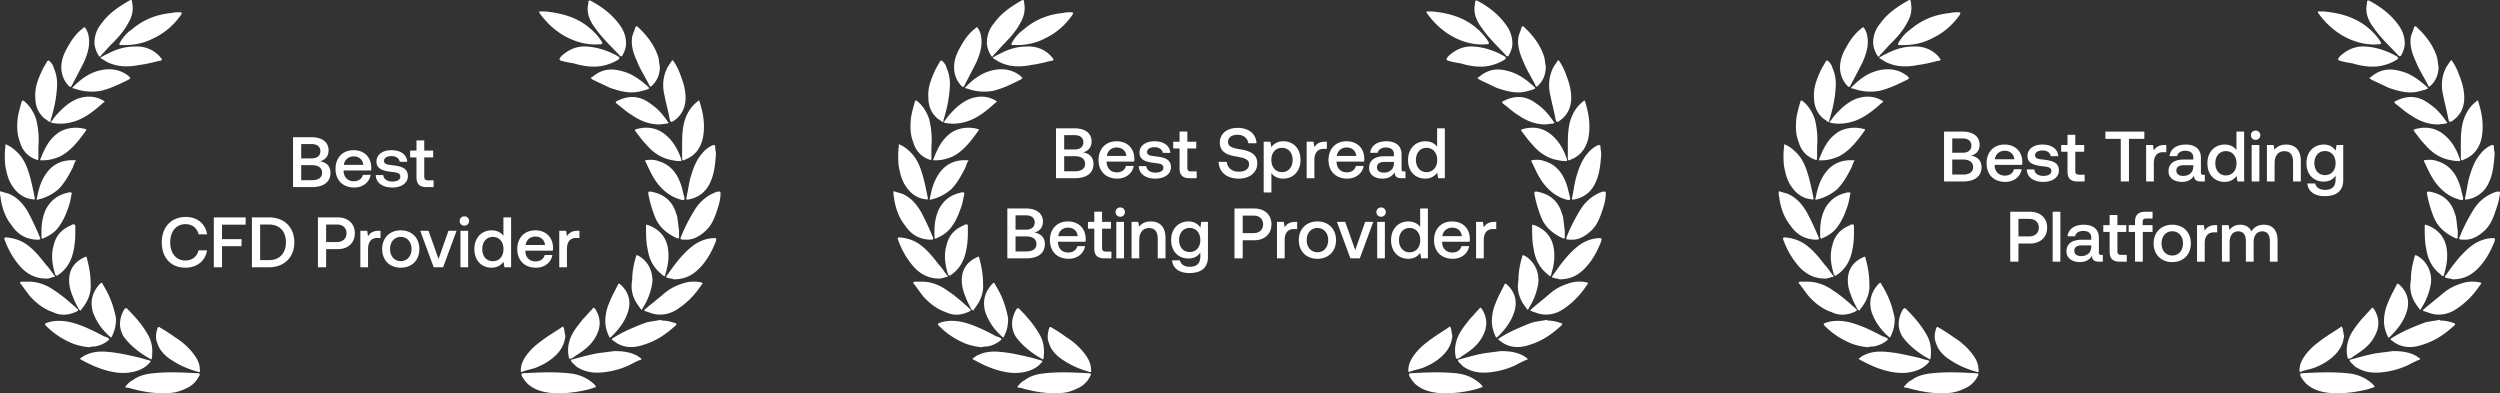 <svg width="356" height="56" viewBox="0 0 356 56" fill="none" xmlns="http://www.w3.org/2000/svg"><rect x="0" y="0" width="356" height="56" fill="#333333" stroke="none"/><path d="M28.113 53.147c-2.079-.109-4.157-.218-6.235 0-1.094.108-2.079.326-2.954.978-.438.217-.766.543-1.094.978.11.109.219.109.438.109 1.86.543 3.719.869 5.578.76.876 0 1.75-.217 2.626-.652a3.59 3.59 0 001.86-1.739c.218-.326.109-.434-.22-.434zm52.834 0c-2.188-.218-4.266-.109-6.454 0-.219 0-.219.108-.219.326.219.434.547.87.875 1.195.985.87 2.188 1.196 3.5 1.304 1.75.109 3.501-.108 5.251-.543l.985-.326a1.502 1.502 0 00-.329-.435c-1.093-.978-2.297-1.413-3.61-1.521zm6.563-3.152c-.875.109-1.75.218-2.516.326-1.203.218-2.297.544-3.5.87-.22 0-.22.108-.11.326l.657.652c1.093.76 2.297.978 3.61.87a11.696 11.696 0 003.828-.979c.656-.326 1.203-.652 1.86-.87v-.108c-.11-.109-.329-.217-.438-.326-1.094-.652-2.297-.76-3.391-.76zm-66.18 1.63c.22-.217.11-.217-.109-.326-.547-.108-1.094-.326-1.64-.434-1.423-.327-2.845-.653-4.267-.761-1.094-.109-2.188 0-3.063.434-.328.11-.546.327-.875.544l.11.109c.11 0 .11.108.218.108 1.204.652 2.407 1.196 3.72 1.522 1.312.326 2.625.434 4.047 0 .656-.218 1.313-.544 1.86-1.196zM88.276 7.938c.109.108.218.108.328 0 .328-.544.547-1.196.547-1.74 0-.977-.328-1.847-.875-2.607C87.182 2.069 85.76.982 84.119.113c-.219-.109-.328 0-.328.109 0 .326-.11.652-.11.978 0 1.087.438 1.956 1.094 2.825.985 1.413 2.297 2.609 3.5 3.913zm-73.837-.109c.547-.543.985-1.087 1.422-1.521.985-.978 1.86-1.957 2.407-3.043.547-.87.765-1.848.547-2.935 0-.326-.11-.434-.438-.217-1.531.87-2.953 1.848-3.938 3.26-.656.761-.984 1.74-.984 2.717 0 .544.218 1.196.547 1.739.218.326.218.326.437 0zm2.625-1.739c-.109.218-.109.326.11.326h.656c1.422 0 2.844-.326 4.048-.978 1.64-.76 2.953-1.956 3.937-3.369 0-.108 0-.108.11-.217-.11 0-.11-.109-.219-.109-.438 0-.875 0-1.313.109-2.187.217-4.047.978-5.688 2.39-.656.435-1.203 1.088-1.64 1.848zM76.9 1.96c1.204 1.63 2.735 2.935 4.595 3.696 1.312.543 2.625.76 3.938.652.328 0 .437-.11.218-.435-.547-.87-1.312-1.63-2.187-2.282-1.641-1.196-3.61-1.74-5.798-1.956h-.875v.217c.11 0 .11.109.11.109zm19.143 44.014c-.656-.217-1.203-.326-1.86-.326v-.109c-.656.11-1.312.218-1.968.326-.985.326-1.97.761-2.954 1.196-.656.326-1.313.652-1.969 1.087-.219.108-.219.217 0 .326.11.108.328.217.438.326 1.203.76 2.516.76 3.828.326 1.86-.544 3.282-1.522 4.704-2.826.11-.217.11-.217-.219-.326zm-82.587 3.37a4.064 4.064 0 001.969-.87c.109-.109.218-.218 0-.326-.22-.109-.329-.218-.547-.218-1.422-.76-2.954-1.521-4.485-1.956-1.203-.326-2.516-.434-3.72 0-.328.109-.328.218-.109.435a11.143 11.143 0 003.282 2.282c.875.435 1.86.652 2.844.76.328-.108.547-.108.766-.108zm78.977-37.277c.11.326.22.326.438.11.766-.762 1.094-1.631 1.094-2.718-.11-.435-.11-.87-.219-1.304-.547-1.739-1.64-3.152-2.953-4.347-.11-.109-.22-.109-.329.109-.109.434-.328.87-.437 1.304-.219 1.304.219 2.5.766 3.695.437 1.087 1.093 2.065 1.64 3.151zm-82.587.218c.11.108.219.108.328 0 .547-1.087 1.203-2.282 1.75-3.37.438-.977.766-1.955.766-2.933 0-.652-.11-1.305-.438-1.848-.218-.326-.218-.326-.437-.109-.875.652-1.532 1.522-2.079 2.5-.656 1.087-1.093 2.173-.984 3.478.11.869.438 1.63 1.094 2.282zM7.11 17.392c.11-.108.11-.217.11-.325.437-1.413.765-2.826.875-4.348.11-1.086 0-2.064-.438-3.042-.11-.435-.328-.761-.766-1.087-.109.108-.218.108-.218.217-.22.435-.547.87-.766 1.413-.547 1.195-.985 2.39-.875 3.695 0 1.195.437 2.282 1.422 3.043.219.109.437.326.656.434zm88.276-.325c.11.325.11.325.437.217 1.532-.978 1.97-2.5 1.75-4.13-.109-1.087-.546-2.173-.984-3.26-.219-.435-.438-.87-.766-1.304h-.109l-.656.978c-.657 1.304-.766 2.608-.438 4.02.219 1.088.547 2.283.766 3.479zM10.939 44.344c.219-.109.219-.217.11-.326-1.095-.978-2.189-1.956-3.392-2.717-1.094-.76-2.297-1.195-3.61-1.195h-.985c-.218.108-.327.108-.109.326.438.543.876 1.195 1.313 1.738.875.979 1.97 1.848 3.282 2.283 1.094.543 2.297.434 3.39-.109zm86.088-3.912c-.985.326-1.75.76-2.516 1.412-.875.761-1.75 1.413-2.626 2.174-.218.217-.218.217.11.326l.984.326c1.313.326 2.516 0 3.5-.652a11.681 11.681 0 003.282-3.26c.11-.109.22-.326.328-.435-.109 0-.109-.109-.218-.109-1.094-.217-1.97-.108-2.844.218zm.109-19.562v1.63c0 .326.11.435.438.218 1.422-.544 2.187-1.63 2.515-3.043.329-1.74.11-3.37-.437-5.108-.11-.326-.11-.326-.328-.109-.985.761-1.532 1.74-1.86 2.826-.328 1.195-.328 2.39-.328 3.586zM6.673 39.671c.218 0 .547-.109.875-.217.328 0 .328-.11.11-.326-.329-.435-.657-.978-1.095-1.413-.765-.978-1.531-1.956-2.516-2.717-.984-.76-1.969-1.087-3.172-1.195-.219 0-.328.108-.219.326.547 1.521 1.313 2.825 2.407 4.02.984.979 2.078 1.522 3.61 1.522zM5.14 22.718c.219.108.328.108.328-.218v-1.63c.11-1.304 0-2.608-.328-3.912-.328-.978-.875-1.848-1.64-2.5-.329-.217-.329-.217-.438.109-.219.76-.438 1.521-.547 2.282-.11 1.195-.11 2.282.328 3.37.328 1.194 1.094 2.064 2.297 2.499zM101.73 33.91c-1.094 0-2.188.435-3.063 1.087-.984.76-1.75 1.63-2.516 2.608-.437.544-.765 1.087-1.203 1.63-.11.218-.11.326.11.326.328.109.765.109.875.218 1.531 0 2.625-.544 3.61-1.522 1.093-1.087 1.859-2.5 2.406-3.912.109-.435 0-.435-.219-.435zM1.86 26.63c.656.978 1.64 1.63 2.734 1.739.328.108.438 0 .328-.326-.218-1.087-.437-2.174-.765-3.26-.328-1.087-.766-2.174-1.641-3.044-.547-.543-1.094-.978-1.75-1.195v.326c-.11.978-.11 1.848 0 2.826.218 1.086.437 2.064 1.094 2.934zm96.589-1.739c-.328.978-.438 2.065-.657 3.043-.109.543-.109.543.438.435 1.422-.326 2.406-1.196 2.953-2.5.547-1.195.657-2.5.766-3.912 0-.326-.109-.652-.109-1.087 0-.217-.11-.217-.328-.217-.657.326-1.094.652-1.532 1.195-.766.87-1.203 1.956-1.531 3.043zM5.14 34.13h.328c.22 0 .329-.11.22-.326-.548-1.305-1.095-2.5-1.751-3.695-.656-1.087-1.422-1.957-2.625-2.5-.329-.109-.766-.217-1.094-.326-.219-.109-.219 0-.219.217 0 .326.11.652.11.87.218 1.304.656 2.608 1.53 3.695.876 1.304 1.97 1.956 3.501 2.065zm93.855-4.347a25.087 25.087 0 00-1.97 3.803c-.218.544-.218.544.766.544.985 0 1.97-.544 2.844-1.413.657-.652.985-1.413 1.313-2.282.328-.979.656-1.848.656-2.935 0-.217-.109-.217-.218-.217h-.219c-1.313.435-2.407 1.304-3.172 2.5zM74.383 52.928c.547-.217 1.204-.326 1.86-.543 1.094-.435 2.078-.978 2.954-1.848.765-.76 1.203-1.63 1.312-2.716-.11-.326-.11-.761-.219-1.087-.109-.218-.109-.326-.328-.109-.984.652-2.078 1.304-3.063 2.065-.875.652-1.64 1.413-2.187 2.282-.329.544-.547 1.087-.547 1.739 0 .217 0 .326.218.217zm-47.145-2.934a9.932 9.932 0 00-2.298-1.956 24.767 24.767 0 00-2.187-1.413c-.11-.108-.22-.108-.329.109-.218.76-.328 1.413 0 2.173.22.761.766 1.413 1.422 1.957 1.313.978 2.735 1.63 4.267 2.064.328.11.437.11.328-.434 0-.87-.547-1.74-1.203-2.5zm54.584.76c1.203-.76 2.297-1.52 2.953-2.716.766-1.304.875-2.608 0-4.021-.219-.217-.219-.326-.437 0-.438.435-.875.978-1.313 1.413-.766.978-1.64 1.956-1.969 3.26a4.436 4.436 0 000 2.39c.328 0 .547-.108.766-.325zm-61.038 0c.218.11.547.327.765.436.11-.218.11-.435.11-.544.11-1.195-.11-2.282-.766-3.26-.766-1.304-1.75-2.39-2.735-3.369-.11-.217-.328-.109-.437 0-.766 1.304-.875 2.608-.11 3.912.875 1.196 1.97 2.065 3.173 2.826zM85.213 9.46a6.834 6.834 0 002.844-.978c.219-.217.219-.217 0-.435-1.313-.76-2.844-1.304-4.376-1.412-1.203-.11-2.297.217-3.281.978-.328.217-.657.543-.766.87.11 0 .11 0 .11.108.656.217 1.312.326 1.968.434 1.094.327 2.297.544 3.5.435zm-62.46-1.413c-.985-1.086-2.298-1.521-3.72-1.412-1.312 0-2.625.434-3.828 1.086-.328.109-.547.326-.875.435v.109c.328.217.547.326.875.543 1.531.76 3.063.76 4.704.435.875-.109 1.75-.326 2.625-.544.656-.108.656-.108.219-.652zm64.32 39.884c.984-.978 1.859-2.065 2.297-3.369.546-1.521.218-2.934-.985-4.02-.219-.218-.328-.218-.438.108-.437.87-.875 1.63-1.203 2.5a6.53 6.53 0 00-.547 2.608c0 .76.22 1.521.547 2.173 0 .109.11.218.328 0zm-71.43 0c.218.218.218.109.328-.108.328-.652.546-1.413.546-2.391 0-.218-.109-.652-.218-1.087a12.939 12.939 0 00-1.641-3.804c-.11-.326-.219-.326-.438-.108-1.094 1.195-1.422 2.5-.984 4.02.547 1.522 1.422 2.609 2.406 3.478zm2.953-36.84c-.11-.11-.219-.11-.219-.218-1.203-.978-2.625-1.195-4.047-.87-1.532.327-2.735 1.196-3.829 2.283l-.219.217c.11.109.22.109.329.109 1.203.434 2.406.543 3.719.326 1.422-.326 2.734-.978 4.047-1.63l.219-.218zm72.414 1.956c.438-.11.985-.218 1.422-.435v-.109l-.218-.217c-1.094-.978-2.297-1.848-3.72-2.174-1.531-.434-2.844-.217-4.047.761-.11.109-.219.109-.328.217l.219.218c.875.434 1.64.76 2.516 1.195 1.312.435 2.734.87 4.156.543zm-.437 29.994c.219.326.437.652.766 1.087.109-.109.218-.218.218-.326.657-.978 1.094-2.174 1.313-3.37.219-1.63-.547-3.26-1.97-4.02-.218-.109-.327-.109-.327.108-.328 1.087-.547 2.174-.547 3.37-.219 1.195 0 2.173.547 3.15zm-79.306 1.087c.11 0 .11 0 .219.108.11-.108.11-.217.218-.326.876-1.086 1.313-2.282 1.204-3.586 0-1.195-.22-2.39-.547-3.586 0-.218-.11-.218-.328-.109-1.422.652-2.188 1.739-2.188 3.26 0 .87.219 1.63.547 2.391.219.652.547 1.196.875 1.848zm76.68-29.777c-.328.108-.328.217-.109.434.766.544 1.422 1.196 2.188 1.63 1.094.761 2.406 1.304 3.828 1.304.329 0 .766-.108 1.094-.108.328-.109.328-.109.11-.326-.657-.978-1.422-1.848-2.407-2.5-1.422-1.087-2.953-1.304-4.703-.434zm-73.18 0c-1.094-.652-2.297-.761-3.61-.326-1.203.434-2.187 1.304-3.062 2.282-.328.326-.547.76-.875 1.086.109 0 .109.11.218.11 1.204.216 2.297.108 3.5-.327 1.423-.543 2.626-1.521 3.83-2.608.218 0 .109-.109 0-.217zM8.313 39.128c.985-.653 1.641-1.63 1.97-2.717.328-1.087.437-2.174.437-3.26v-.979c0-.217-.11-.217-.328-.217-.11 0-.219.109-.219.109-1.313.543-2.188 1.413-2.516 2.825-.437 1.413-.219 2.826.219 4.239.11.108.219.217.437 0zm85.87-.11c.109.11.218.218.437.327a.335.335 0 00.11-.217c.328-1.087.546-2.174.437-3.26-.11-1.848-1.094-3.152-2.844-3.804-.328-.109-.328-.109-.328.217 0 1.087 0 2.174.219 3.152.218 1.521.875 2.717 1.969 3.586zm-2.188-18.474c.984 1.195 2.297 2.065 3.828 2.282.438.109.766.109 1.204.109v-.217c-.438-1.305-1.094-2.5-2.079-3.37-1.203-1.086-2.625-1.412-4.266-.977-.328.108-.328.108-.11.434.438.544.876 1.196 1.423 1.74zM12.25 18.588c.11-.109 0-.217-.109-.217-1.203-.326-2.407-.218-3.5.326-1.094.652-1.75 1.521-2.298 2.608-.218.434-.437.978-.656 1.521h.438c.875 0 1.64-.217 2.406-.543 1.532-.76 2.626-2.174 3.72-3.695zm85.213 9.563c-.219-.76-.328-1.521-.656-2.282-.547-1.413-1.532-2.5-3.063-2.934-.547-.217-1.203-.217-1.86-.109 0 .109 0 .218.11.326.547 1.196 1.094 2.391 1.969 3.37.875.977 1.86 1.63 3.172 1.955.328 0 .328 0 .328-.326zm-.766 5.543v-.87c-.109-.543-.109-1.086-.218-1.63 0-.326-.11-.543-.22-.87-.546-1.738-1.75-2.716-3.609-3.042-.328 0-.328 0-.328.326.219 1.195.547 2.282.985 3.369.546 1.304 1.53 2.173 2.843 2.826.438.217.547.217.547-.11zm-91.12-5.325c.985-.218 1.97-.761 2.735-1.413.876-.87 1.532-2.065 2.079-3.152.11-.326.219-.652.437-.978h-.218c-1.75-.108-3.173.544-4.157 2.065-.656.978-.985 2.174-1.203 3.369-.11.217 0 .217.328.109zm.657 5.542c.985-.434 1.75-.978 2.297-1.847.547-.761.875-1.63 1.203-2.5.22-.652.329-1.195.438-1.847.11-.326 0-.326-.328-.326-.11 0-.328.108-.438.108-1.203.326-2.078.978-2.734 2.065-.547.978-.766 2.174-.766 3.37v.869c.11.217.11.217.328.108zM41.726 26.642h2.699c1.714 0 2.637-.77 2.637-2.03 0-1.014-.649-1.511-1.491-1.643.74-.203 1.217-.71 1.217-1.553 0-1.167-.892-1.877-2.455-1.877h-2.607v7.103zm2.638-6.129c.811 0 1.258.386 1.258 1.015 0 .64-.457 1.025-1.258 1.025h-1.471v-2.04h1.47zm.07 3.004c.904 0 1.431.386 1.431 1.086 0 .66-.497 1.055-1.43 1.055h-1.542v-2.141h1.542zM50.44 26.703c1.288 0 2.16-.781 2.343-1.806h-1.095c-.152.578-.64.913-1.309.913-.862 0-1.42-.578-1.45-1.461v-.071h3.915c.02-.142.03-.284.03-.416-.03-1.522-1.034-2.476-2.535-2.476-1.532 0-2.557 1.065-2.557 2.669 0 1.593 1.025 2.648 2.658 2.648zm-1.471-3.227c.081-.74.68-1.207 1.38-1.207.76 0 1.298.436 1.39 1.207h-2.77zM53.508 24.927c.03 1.127.984 1.776 2.373 1.776 1.258 0 2.202-.629 2.202-1.623 0-1.157-.964-1.4-2.15-1.543-.752-.081-1.249-.142-1.249-.629 0-.416.426-.68 1.076-.68.649 0 1.095.335 1.156.812h1.076c-.072-1.066-.974-1.654-2.253-1.654-1.247-.01-2.13.629-2.13 1.613 0 1.076.933 1.33 2.12 1.472.802.101 1.278.142 1.278.7 0 .416-.446.68-1.126.68-.79 0-1.258-.386-1.298-.924h-1.075zM59.307 25.232c0 .944.426 1.41 1.42 1.41h1.015v-.964h-.771c-.416 0-.558-.152-.558-.558v-2.71h1.268v-.963h-1.268v-1.451h-1.106v1.45h-.903v.965h.903v2.82zM26.398 38.12c1.654 0 2.861-.975 3.084-2.476h-1.207c-.223.903-.903 1.45-1.887 1.45-1.34 0-2.15-1.075-2.15-2.587 0-1.522.831-2.588 2.18-2.588.964 0 1.634.558 1.867 1.451h1.207c-.233-1.501-1.4-2.476-3.023-2.476-2.1 0-3.429 1.451-3.429 3.613 0 2.182 1.289 3.613 3.358 3.613zM30.447 38.059h1.167v-3.004h2.78V34.05h-2.78v-2.06h3.368v-1.035h-4.535v7.104zM38.29 38.059c2.222 0 3.622-1.451 3.622-3.562 0-2.111-1.4-3.542-3.621-3.542h-2.415v7.104h2.415zm-1.247-6.089h1.248c1.562 0 2.424 1.005 2.424 2.527 0 1.522-.862 2.547-2.424 2.547h-1.248V31.97zM45.274 38.059h1.167V35.48h1.633c1.481 0 2.455-.893 2.455-2.263 0-1.38-.974-2.263-2.455-2.263h-2.8v7.104zm2.709-6.089c.832 0 1.36.477 1.36 1.248 0 .761-.539 1.248-1.37 1.248H46.44V31.97h1.542zM53.942 32.863c-.852 0-1.268.345-1.532.781l-.121-.781h-.974v5.196h1.095V35.45c0-.802.315-1.563 1.289-1.563h.487v-1.025h-.244zM57.069 38.12c1.582 0 2.648-1.066 2.648-2.66 0-1.582-1.066-2.658-2.648-2.658-1.583 0-2.648 1.076-2.648 2.659 0 1.593 1.065 2.659 2.648 2.659zm0-.934c-.923 0-1.522-.72-1.522-1.725 0-1.005.599-1.725 1.522-1.725s1.532.72 1.532 1.725c0 1.004-.609 1.725-1.532 1.725zM61.76 38.059h1.339l1.917-5.196H63.86l-1.41 4.019-1.43-4.019h-1.178l1.918 5.196zM66.129 32.132c.375 0 .67-.274.67-.66a.648.648 0 00-.67-.659.648.648 0 00-.67.66c0 .385.294.66.67.66zm-.558 5.927h1.095v-5.196h-1.095v5.196zM71.687 33.584c-.335-.457-.893-.782-1.684-.782-1.41 0-2.455 1.056-2.455 2.659 0 1.664 1.045 2.659 2.455 2.659.821 0 1.36-.386 1.694-.843l.132.782h.953v-7.104h-1.095v2.629zm-1.502 3.612c-.913 0-1.511-.71-1.511-1.735 0-1.015.598-1.725 1.511-1.725.913 0 1.512.71 1.512 1.745 0 1.005-.599 1.715-1.512 1.715zM76.318 38.12c1.288 0 2.161-.782 2.344-1.807h-1.096c-.152.579-.64.913-1.309.913-.862 0-1.42-.578-1.45-1.46v-.072h3.915c.02-.142.03-.284.03-.416-.03-1.522-1.034-2.476-2.535-2.476-1.532 0-2.557 1.066-2.557 2.669 0 1.593 1.025 2.649 2.658 2.649zm-1.47-3.227c.08-.741.679-1.208 1.379-1.208.76 0 1.298.436 1.39 1.207h-2.77zM82.266 32.863c-.852 0-1.268.345-1.532.781l-.121-.781h-.974v5.196h1.095V35.45c0-.802.315-1.563 1.289-1.563h.487v-1.025h-.244zM155.019 53.147c-2.054-.109-4.109-.218-6.164 0-1.081.108-2.055.326-2.92.978-.432.217-.757.543-1.081.978.108.109.216.109.432.109 1.839.543 3.677.869 5.516.76.865 0 1.73-.217 2.595-.652a3.568 3.568 0 001.839-1.739c.216-.326.108-.434-.217-.434zm52.234 0c-2.163-.218-4.218-.109-6.38 0-.217 0-.217.108-.217.326.217.434.541.87.865 1.195.974.87 2.163 1.196 3.461 1.304 1.73.109 3.461-.108 5.191-.543l.973-.326c-.108-.218-.216-.326-.324-.435-1.082-.978-2.271-1.413-3.569-1.521zm6.489-3.152c-.865.109-1.731.218-2.488.326-1.189.218-2.271.544-3.46.87-.217 0-.217.108-.108.326l.648.652c1.082.76 2.272.978 3.569.87a11.452 11.452 0 003.785-.979c.649-.326 1.19-.652 1.839-.87v-.108c-.108-.109-.325-.218-.433-.326-1.081-.652-2.271-.76-3.352-.76zm-65.428 1.63c.217-.217.108-.217-.108-.326-.541-.108-1.081-.326-1.622-.434-1.406-.327-2.812-.653-4.218-.761-1.081-.109-2.162 0-3.028.434-.324.11-.54.327-.865.544l.108.109c.108 0 .108.108.217.108 1.189.652 2.379 1.196 3.677 1.522 1.297.326 2.595.434 4.001 0 .649-.218 1.298-.544 1.838-1.196zm66.185-43.687c.108.108.216.108.324 0 .325-.544.541-1.196.541-1.74 0-.977-.325-1.847-.865-2.607-1.082-1.522-2.488-2.609-4.11-3.478-.216-.109-.324 0-.324.109 0 .326-.108.652-.108.978 0 1.087.432 1.956 1.081 2.825.973 1.413 2.271 2.609 3.461 3.913zm-72.998-.109c.541-.543.974-1.087 1.406-1.521.973-.978 1.839-1.957 2.379-3.043.541-.87.757-1.848.541-2.935 0-.326-.108-.434-.433-.217-1.514.87-2.919 1.848-3.893 3.26-.649.761-.973 1.74-.973 2.717 0 .544.216 1.196.541 1.739.216.326.216.326.432 0zm2.596-1.739c-.108.218-.108.326.108.326h.649c1.406 0 2.811-.326 4.001-.978 1.622-.76 2.92-1.956 3.893-3.369 0-.108 0-.108.108-.217-.108 0-.108-.109-.216-.109-.432 0-.865 0-1.298.109-2.162.217-4.001.978-5.623 2.39-.649.435-1.19 1.088-1.622 1.848zm59.155-4.13c1.189 1.63 2.703 2.935 4.542 3.696 1.297.543 2.595.76 3.893.652.324 0 .433-.11.216-.435-.54-.87-1.297-1.63-2.163-2.282-1.622-1.196-3.568-1.74-5.731-1.956h-.865v.217c.108 0 .108.109.108.109zm18.925 44.014c-.649-.217-1.19-.326-1.839-.326v-.109c-.648.11-1.297.218-1.946.326-.973.326-1.947.761-2.92 1.196-.649.326-1.298.652-1.947 1.087-.216.108-.216.217 0 .326.109.108.325.217.433.326 1.19.76 2.487.76 3.785.326 1.838-.544 3.244-1.522 4.65-2.826.108-.217.108-.217-.216-.326zm-81.649 3.37a4 4 0 001.947-.87c.108-.109.216-.218 0-.326-.217-.109-.325-.218-.541-.218-1.406-.76-2.92-1.521-4.434-1.956-1.19-.326-2.487-.435-3.677 0-.324.109-.324.218-.108.435a11.015 11.015 0 003.244 2.282c.865.435 1.839.652 2.812.76.324-.108.541-.108.757-.108zm78.08-37.277c.108.326.216.326.433.11.757-.762 1.081-1.631 1.081-2.718-.108-.435-.108-.87-.216-1.304-.541-1.739-1.622-3.152-2.92-4.347-.108-.109-.216-.109-.324.109-.109.434-.325.87-.433 1.304-.216 1.304.216 2.5.757 3.695.433 1.087 1.081 2.065 1.622 3.151zm-81.649.218c.108.108.216.108.325 0 .54-1.087 1.189-2.282 1.73-3.37.433-.977.757-1.955.757-2.933 0-.652-.108-1.305-.433-1.848-.216-.326-.216-.326-.432-.109-.865.652-1.514 1.522-2.055 2.5-.649 1.087-1.081 2.173-.973 3.478.108.869.432 1.63 1.081 2.282zm-2.703 5.107c.108-.108.108-.217.108-.325.432-1.413.757-2.826.865-4.348.108-1.086 0-2.064-.433-3.042-.108-.435-.324-.761-.757-1.087-.108.108-.216.108-.216.217-.216.435-.541.87-.757 1.413-.541 1.195-.973 2.39-.865 3.695 0 1.195.432 2.282 1.406 3.043.216.109.432.326.649.434zm87.272-.325c.108.325.108.325.433.217 1.514-.978 1.946-2.5 1.73-4.13-.108-1.087-.541-2.173-.973-3.26-.217-.435-.433-.87-.757-1.304h-.108l-.649.978c-.649 1.304-.757 2.608-.433 4.02.216 1.088.541 2.283.757 3.479zm-83.487 27.277c.216-.109.216-.217.108-.326-1.082-.978-2.163-1.956-3.353-2.717-1.081-.76-2.271-1.195-3.568-1.195h-.974c-.216.108-.324.108-.108.326.433.543.865 1.195 1.298 1.738.865.979 1.946 1.848 3.244 2.283 1.082.543 2.271.434 3.353-.109zm85.109-3.912c-.973.326-1.73.76-2.487 1.412-.865.761-1.73 1.413-2.596 2.174-.216.217-.216.217.109.326l.973.326c1.298.326 2.487 0 3.461-.652a11.62 11.62 0 003.244-3.26c.108-.109.216-.326.324-.435-.108 0-.108-.109-.216-.109-1.081-.217-1.947-.108-2.812.218zm.108-19.562v1.63c0 .326.109.435.433.218 1.406-.544 2.163-1.63 2.487-3.043.325-1.74.108-3.37-.432-5.108-.108-.326-.108-.326-.325-.109-.973.761-1.514 1.74-1.838 2.826-.325 1.195-.325 2.39-.325 3.586zm-89.435 18.801c.216 0 .541-.109.865-.217.325 0 .325-.11.108-.326-.324-.435-.649-.978-1.081-1.413-.757-.978-1.514-1.956-2.487-2.717-.974-.76-1.947-1.087-3.137-1.195-.216 0-.324.108-.216.326.541 1.521 1.298 2.825 2.379 4.02.974.979 2.055 1.522 3.569 1.522zm-1.514-16.953c.216.108.324.108.324-.218v-1.63c.109-1.304 0-2.608-.324-3.912-.324-.978-.865-1.848-1.622-2.5-.325-.217-.325-.217-.433.109-.216.76-.432 1.521-.54 2.282-.109 1.195-.109 2.282.324 3.369.324 1.195 1.081 2.065 2.271 2.5zM227.8 33.91c-1.081 0-2.162.435-3.028 1.087-.973.76-1.73 1.63-2.487 2.608-.432.544-.757 1.087-1.189 1.63-.109.218-.109.326.108.326.324.109.757.109.865.218 1.514 0 2.595-.544 3.569-1.522 1.081-1.087 1.838-2.5 2.379-3.912.108-.435 0-.435-.217-.435zm-98.735-7.281c.649.978 1.622 1.63 2.703 1.739.325.108.433 0 .325-.326-.217-1.087-.433-2.174-.757-3.26-.325-1.087-.757-2.174-1.622-3.044-.541-.543-1.082-.978-1.731-1.195v.326a12.362 12.362 0 000 2.826c.216 1.086.433 2.064 1.082 2.934zm95.491-1.739c-.324.978-.432 2.065-.649 3.043-.108.543-.108.543.433.435 1.406-.326 2.379-1.196 2.92-2.5.54-1.195.649-2.5.757-3.912 0-.326-.108-.652-.108-1.087 0-.217-.109-.217-.325-.217-.649.326-1.081.652-1.514 1.195-.757.87-1.189 1.956-1.514 3.043zm-92.247 9.238h.324c.217 0 .325-.11.217-.326-.541-1.305-1.082-2.5-1.731-3.695-.648-1.087-1.405-1.957-2.595-2.5-.325-.109-.757-.217-1.082-.326-.216-.109-.216 0-.216.217 0 .326.108.652.108.87.217 1.304.649 2.608 1.514 3.695.866 1.304 1.947 1.956 3.461 2.065zm92.788-4.347a25.215 25.215 0 00-1.947 3.803c-.216.544-.216.544.757.544.974 0 1.947-.544 2.812-1.413.649-.652.973-1.413 1.298-2.283.324-.977.649-1.847.649-2.934 0-.217-.109-.217-.217-.217h-.216c-1.298.435-2.379 1.304-3.136 2.5zm-24.333 23.147c.541-.217 1.19-.326 1.839-.543 1.081-.435 2.055-.978 2.92-1.848.757-.76 1.189-1.63 1.297-2.716-.108-.326-.108-.761-.216-1.087-.108-.218-.108-.326-.324-.109-.974.652-2.055 1.304-3.028 2.065-.865.652-1.622 1.413-2.163 2.282-.325.544-.541 1.087-.541 1.739 0 .217 0 .326.216.217zm-46.61-2.934a9.856 9.856 0 00-2.271-1.956 24.457 24.457 0 00-2.163-1.413c-.108-.108-.216-.108-.324.109-.216.76-.325 1.413 0 2.173.216.761.757 1.413 1.406 1.956 1.297.979 2.703 1.63 4.217 2.065.325.11.433.11.325-.434 0-.87-.541-1.74-1.19-2.5zm53.964.76c1.19-.76 2.271-1.52 2.92-2.716.757-1.304.865-2.608 0-4.021-.216-.217-.216-.326-.432 0-.433.435-.866.978-1.298 1.413-.757.978-1.622 1.956-1.947 3.26a4.492 4.492 0 000 2.39c.325 0 .541-.108.757-.325zm-60.344 0c.216.11.54.327.757.436.108-.218.108-.435.108-.544.108-1.195-.108-2.282-.757-3.26-.757-1.304-1.731-2.39-2.704-3.369-.108-.217-.324-.109-.432 0-.757 1.304-.866 2.608-.109 3.912.866 1.196 1.947 2.065 3.137 2.826zM211.471 9.46a6.703 6.703 0 002.811-.978c.217-.217.217-.217 0-.435-1.297-.76-2.811-1.304-4.325-1.412-1.19-.11-2.271.217-3.245.978-.324.217-.649.543-.757.87.108 0 .108 0 .108.108.649.217 1.298.326 1.947.434 1.081.327 2.271.544 3.461.435zM149.72 8.046c-.973-1.086-2.271-1.521-3.677-1.412-1.297 0-2.595.434-3.785 1.086-.324.109-.54.326-.865.435v.109c.325.217.541.326.865.543 1.514.76 3.028.76 4.65.435.866-.109 1.731-.326 2.596-.544.649-.108.649-.108.216-.652zm63.589 39.884c.973-.978 1.839-2.065 2.271-3.369.541-1.521.216-2.934-.973-4.02-.216-.218-.325-.218-.433.108-.432.87-.865 1.63-1.189 2.5a6.584 6.584 0 00-.541 2.608c0 .76.216 1.521.541 2.173 0 .109.108.218.324 0zm-70.618 0c.216.218.216.109.324-.108.325-.652.541-1.413.541-2.391 0-.218-.108-.652-.216-1.087a13.033 13.033 0 00-1.622-3.804c-.109-.326-.217-.326-.433-.108-1.081 1.195-1.406 2.5-.973 4.02.54 1.522 1.406 2.609 2.379 3.478zm2.92-36.84c-.108-.11-.217-.11-.217-.218-1.189-.978-2.595-1.195-4.001-.87-1.514.327-2.703 1.196-3.785 2.283l-.216.217c.108.109.216.109.324.109 1.19.434 2.379.543 3.677.326 1.406-.326 2.704-.978 4.001-1.63l.217-.218zm71.591 1.956c.433-.11.974-.218 1.406-.435v-.109l-.216-.217c-1.082-.978-2.271-1.848-3.677-2.174-1.514-.434-2.812-.217-4.001.761-.108.109-.217.109-.325.217l.217.218c.865.434 1.622.76 2.487 1.195 1.298.435 2.703.87 4.109.543zm-.432 29.994c.216.326.432.652.757 1.087.108-.109.216-.218.216-.326.649-.978 1.081-2.174 1.298-3.37.216-1.63-.541-3.26-1.947-4.02-.216-.109-.324-.109-.324.108-.325 1.087-.541 2.174-.541 3.37-.216 1.195 0 2.173.541 3.15zm-78.405 1.087c.108 0 .108 0 .216.108.108-.108.108-.217.217-.326.865-1.086 1.297-2.282 1.189-3.586 0-1.195-.216-2.39-.54-3.586 0-.218-.109-.218-.325-.109-1.406.652-2.163 1.739-2.163 3.26 0 .87.216 1.63.541 2.391.216.652.541 1.196.865 1.848zm75.809-29.777c-.324.108-.324.217-.108.434.757.544 1.406 1.196 2.163 1.63 1.081.761 2.379 1.304 3.785 1.304.324 0 .757-.108 1.082-.108.324-.109.324-.109.108-.326-.649-.978-1.406-1.848-2.38-2.5-1.405-1.087-2.919-1.304-4.65-.434zm-72.348 0c-1.082-.652-2.271-.761-3.569-.326-1.19.434-2.163 1.304-3.028 2.282-.325.326-.541.76-.865 1.086.108 0 .108.11.216.11 1.19.216 2.271.108 3.461-.327 1.406-.543 2.595-1.521 3.785-2.608.216 0 .108-.109 0-.217zm-6.381 24.778c.973-.653 1.622-1.63 1.947-2.717.324-1.087.432-2.174.432-3.26v-.979c0-.217-.108-.217-.324-.217-.108 0-.216.109-.216.109-1.298.543-2.163 1.413-2.488 2.825-.432 1.413-.216 2.826.217 4.239.108.108.216.217.432 0zm84.893-.11c.109.11.217.218.433.327.108-.109.108-.217.108-.217.325-1.087.541-2.174.433-3.26-.108-1.848-1.082-3.152-2.812-3.804-.324-.109-.324-.109-.324.217 0 1.087 0 2.174.216 3.152.216 1.521.865 2.717 1.946 3.586zm-2.162-18.474c.973 1.195 2.271 2.065 3.785 2.282.432.109.757.109 1.189.109v-.217c-.432-1.305-1.081-2.5-2.054-3.37-1.19-1.086-2.596-1.412-4.218-.977-.325.108-.325.108-.108.434.432.544.865 1.196 1.406 1.74zm-78.838-1.956c.109-.109 0-.217-.108-.217-1.189-.326-2.379-.218-3.46.326-1.082.652-1.731 1.521-2.271 2.608-.217.434-.433.978-.649 1.521h.432c.865 0 1.622-.217 2.379-.543 1.514-.76 2.596-2.174 3.677-3.695zm84.245 9.563c-.216-.76-.325-1.521-.649-2.282-.541-1.413-1.514-2.5-3.028-2.934-.541-.217-1.19-.217-1.839-.109 0 .109 0 .218.109.326.54 1.196 1.081 2.391 1.946 3.37.865.977 1.839 1.63 3.136 1.955.325 0 .325 0 .325-.326zm-.757 5.543v-.87c-.108-.543-.108-1.086-.216-1.63 0-.326-.109-.543-.217-.87-.54-1.738-1.73-2.716-3.569-3.042-.324 0-.324 0-.324.326.216 1.195.541 2.282.973 3.369.541 1.304 1.514 2.173 2.812 2.826.433.217.541.217.541-.11zm-90.084-5.325c.973-.218 1.946-.761 2.703-1.413.865-.87 1.514-2.065 2.055-3.152.108-.326.216-.652.432-.978h-.216c-1.73-.108-3.136.544-4.109 2.065-.649.978-.974 2.174-1.19 3.369-.108.217 0 .217.325.109zm.648 5.542c.974-.434 1.731-.978 2.271-1.847.541-.761.866-1.63 1.19-2.5.216-.652.324-1.195.433-1.847.108-.326 0-.326-.325-.326-.108 0-.324.108-.432.108-1.19.326-2.055.978-2.704 2.065-.541.978-.757 2.174-.757 3.37v.869c.108.217.108.217.324.108zM150.372 25.374h2.701c1.717 0 2.641-.771 2.641-2.03 0-1.014-.65-1.512-1.493-1.644.741-.203 1.218-.71 1.218-1.552 0-1.167-.893-1.878-2.457-1.878h-2.61v7.104zm2.64-6.13c.813 0 1.26.386 1.26 1.015 0 .64-.457 1.025-1.26 1.025h-1.472v-2.04h1.472zm.072 3.004c.903 0 1.431.386 1.431 1.086 0 .66-.497 1.056-1.431 1.056h-1.544v-2.142h1.544zM159.095 25.435c1.289 0 2.163-.782 2.345-1.806h-1.096c-.153.578-.64.913-1.31.913-.863 0-1.422-.579-1.452-1.462v-.07h3.919c.021-.143.031-.285.031-.417-.031-1.522-1.036-2.476-2.539-2.476-1.533 0-2.559 1.066-2.559 2.67 0 1.592 1.026 2.648 2.661 2.648zm-1.473-3.227c.082-.741.681-1.208 1.381-1.208.762 0 1.3.437 1.392 1.208h-2.773zM162.165 23.659c.031 1.126.985 1.776 2.377 1.776 1.259 0 2.203-.63 2.203-1.624 0-1.157-.965-1.4-2.153-1.542-.751-.081-1.249-.142-1.249-.63 0-.415.427-.68 1.077-.68.65 0 1.096.335 1.157.812h1.077c-.071-1.065-.975-1.654-2.255-1.654-1.249-.01-2.132.63-2.132 1.614 0 1.075.934 1.33 2.122 1.471.802.102 1.28.142 1.28.7 0 .416-.447.68-1.127.68-.793 0-1.26-.385-1.3-.923h-1.077zM167.971 23.963c0 .944.426 1.41 1.421 1.41h1.016v-.963h-.772c-.416 0-.558-.152-.558-.558v-2.71h1.269v-.964h-1.269v-1.45h-1.107v1.45h-.904v.964h.904v2.821zM173.531 23.04c.041 1.42 1.107 2.395 2.874 2.395 1.564 0 2.63-.883 2.63-2.162.01-1.4-1.137-1.776-2.315-1.989-1.117-.192-1.848-.345-1.848-1.075 0-.67.558-1.015 1.36-1.015.863 0 1.432.487 1.524 1.207h1.167c-.05-1.309-1.066-2.191-2.691-2.191-1.513 0-2.528.842-2.528 2.08 0 1.41 1.117 1.786 2.295 1.989 1.127.203 1.868.365 1.868 1.116 0 .68-.609 1.055-1.452 1.055-.995 0-1.645-.558-1.706-1.39l-1.178-.02zM182.734 20.117c-.813 0-1.351.376-1.696.832l-.132-.77h-.955v7.225h1.097v-2.76c.325.466.883.79 1.686.79 1.421 0 2.457-1.055 2.457-2.658 0-1.664-1.036-2.659-2.457-2.659zm-.183 4.394c-.914 0-1.513-.72-1.513-1.755 0-1.005.599-1.705 1.513-1.705.914 0 1.523.7 1.523 1.725 0 1.015-.609 1.735-1.523 1.735zM188.7 20.178c-.853 0-1.269.345-1.533.782l-.122-.782h-.975v5.196h1.097v-2.608c0-.802.314-1.563 1.289-1.563h.488v-1.025h-.244zM191.84 25.435c1.289 0 2.163-.782 2.346-1.806h-1.097c-.152.578-.64.913-1.31.913-.863 0-1.422-.579-1.452-1.462v-.07h3.92c.02-.143.03-.285.03-.417-.03-1.522-1.036-2.476-2.539-2.476-1.533 0-2.559 1.066-2.559 2.67 0 1.592 1.026 2.648 2.661 2.648zm-1.473-3.227c.082-.741.681-1.208 1.381-1.208.762 0 1.3.437 1.392 1.208h-2.773zM199.916 24.42c-.223 0-.335-.071-.335-.335v-2.08c0-1.228-.792-1.888-2.173-1.888-1.31 0-2.183.63-2.295 1.644h1.076c.081-.456.518-.76 1.168-.76.721 0 1.137.354 1.137.933v.314h-1.31c-1.452 0-2.223.6-2.223 1.665 0 .964.792 1.522 1.929 1.522.843 0 1.371-.365 1.716-.893 0 .517.244.832.955.832h.578v-.954h-.223zm-1.422-1.177c-.01.802-.538 1.34-1.452 1.34-.599 0-.964-.305-.964-.741 0-.528.375-.782 1.056-.782h1.36v.183zM204.647 20.899c-.335-.457-.893-.782-1.685-.782-1.412 0-2.458 1.056-2.458 2.66 0 1.663 1.046 2.658 2.458 2.658.822 0 1.36-.386 1.696-.842l.132.78h.954V18.27h-1.097V20.9zm-1.503 3.612c-.913 0-1.513-.71-1.513-1.735 0-1.015.6-1.725 1.513-1.725.914 0 1.514.71 1.514 1.745 0 1.005-.6 1.715-1.514 1.715zM143.445 36.79h2.702c1.716 0 2.64-.771 2.64-2.03 0-1.014-.65-1.511-1.493-1.643.741-.203 1.219-.71 1.219-1.553 0-1.167-.894-1.877-2.458-1.877h-2.61v7.103zm2.641-6.13c.812 0 1.259.387 1.259 1.016 0 .639-.457 1.025-1.259 1.025h-1.473v-2.04h1.473zm.071 3.005c.904 0 1.432.385 1.432 1.086 0 .66-.498 1.055-1.432 1.055h-1.544v-2.141h1.544zM152.168 36.851c1.29 0 2.163-.781 2.346-1.806h-1.097c-.152.578-.64.913-1.31.913-.863 0-1.422-.578-1.452-1.461v-.071h3.92c.02-.142.03-.284.03-.416-.03-1.523-1.036-2.476-2.539-2.476-1.533 0-2.559 1.065-2.559 2.669 0 1.593 1.026 2.648 2.661 2.648zm-1.473-3.227c.082-.74.681-1.208 1.381-1.208.762 0 1.3.437 1.392 1.208h-2.773zM155.828 35.38c0 .943.426 1.41 1.421 1.41h1.016v-.964h-.772c-.416 0-.558-.152-.558-.558v-2.71h1.269v-.963h-1.269v-1.452h-1.107v1.451h-.904v.965h.904v2.82zM159.521 30.864c.376 0 .67-.274.67-.66a.648.648 0 00-.67-.66.648.648 0 00-.67.66c0 .386.294.66.67.66zm-.558 5.926h1.096v-5.195h-1.096v5.195zM163.876 31.534c-.843 0-1.34.335-1.665.74l-.122-.68h-.955v5.196h1.097v-2.618c0-1.055.518-1.695 1.391-1.695.823 0 1.239.528 1.239 1.512v2.801h1.107v-2.892c0-1.735-.944-2.364-2.092-2.364zM170.936 32.406c-.335-.517-.894-.872-1.706-.872-1.412 0-2.458 1.045-2.458 2.638 0 1.654 1.046 2.639 2.458 2.639.812 0 1.35-.335 1.696-.853v.578c0 .995-.539 1.452-1.493 1.452-.772 0-1.28-.335-1.412-.914h-1.117c.102 1.167 1.067 1.807 2.448 1.807 1.868 0 2.66-.893 2.66-2.304v-4.982h-.954l-.122.811zm-1.523 3.481c-.914 0-1.513-.7-1.513-1.715 0-1.005.599-1.715 1.513-1.715.914 0 1.513.71 1.513 1.735 0 .995-.599 1.695-1.513 1.695zM175.794 36.79h1.168v-2.577h1.635c1.482 0 2.457-.893 2.457-2.263 0-1.38-.975-2.263-2.457-2.263h-2.803v7.103zm2.711-6.088c.833 0 1.361.476 1.361 1.248 0 .76-.538 1.248-1.371 1.248h-1.533V30.7h1.543zM184.471 31.595c-.853 0-1.27.345-1.534.78l-.122-.78h-.975v5.195h1.097v-2.608c0-.802.315-1.563 1.29-1.563h.487v-1.024h-.243zM187.6 36.851c1.584 0 2.651-1.066 2.651-2.659 0-1.583-1.067-2.658-2.651-2.658-1.584 0-2.65 1.075-2.65 2.658 0 1.593 1.066 2.66 2.65 2.66zm0-.934c-.924 0-1.523-.72-1.523-1.725 0-1.004.599-1.725 1.523-1.725.924 0 1.534.72 1.534 1.725 0 1.005-.61 1.725-1.534 1.725zM192.296 36.79h1.34l1.919-5.195h-1.157l-1.412 4.018-1.431-4.018h-1.178l1.919 5.195zM196.669 30.864c.376 0 .67-.274.67-.66a.648.648 0 00-.67-.66.648.648 0 00-.67.66c0 .386.294.66.67.66zm-.558 5.926h1.096v-5.195h-1.096v5.195zM202.233 32.315c-.335-.457-.894-.781-1.686-.781-1.412 0-2.457 1.055-2.457 2.658 0 1.665 1.045 2.66 2.457 2.66.822 0 1.361-.387 1.696-.843l.132.781h.954v-7.103h-1.096v2.628zm-1.503 3.613c-.914 0-1.513-.71-1.513-1.736 0-1.014.599-1.725 1.513-1.725.914 0 1.513.71 1.513 1.746 0 1.004-.599 1.715-1.513 1.715zM206.869 36.851c1.289 0 2.163-.781 2.345-1.806h-1.096c-.153.578-.64.913-1.31.913-.863 0-1.422-.578-1.452-1.461v-.071h3.919c.021-.142.031-.284.031-.416-.031-1.523-1.036-2.476-2.539-2.476-1.533 0-2.559 1.065-2.559 2.669 0 1.593 1.026 2.648 2.661 2.648zm-1.473-3.227c.081-.74.681-1.208 1.381-1.208.762 0 1.3.437 1.391 1.208h-2.772zM212.823 31.595c-.853 0-1.27.345-1.534.78l-.122-.78h-.975v5.195h1.097v-2.608c0-.802.315-1.563 1.29-1.563h.487v-1.024h-.243zM281.398 53.147c-2.079-.109-4.157-.218-6.235 0-1.094.108-2.079.326-2.954.978-.437.217-.766.543-1.094.978.11.109.219.109.438.109 1.859.543 3.719.869 5.579.76.875 0 1.75-.217 2.625-.652a3.586 3.586 0 001.859-1.739c.219-.326.11-.434-.218-.434zm52.834 0c-2.188-.218-4.266-.109-6.454 0-.219 0-.219.108-.219.326.219.434.547.87.875 1.195.985.87 2.188 1.196 3.501 1.304 1.75.109 3.5-.108 5.25-.543l.985-.326c-.11-.218-.219-.326-.328-.435-1.094-.978-2.298-1.413-3.61-1.521zm6.563-3.152c-.875.109-1.75.218-2.516.326-1.203.218-2.297.544-3.5.87-.219 0-.219.108-.11.326l.657.652c1.094.76 2.297.978 3.61.87a11.695 11.695 0 003.828-.979c.656-.326 1.203-.652 1.86-.87v-.108c-.11-.109-.329-.218-.438-.326-1.094-.652-2.297-.76-3.391-.76zm-66.179 1.63c.218-.217.109-.217-.11-.326-.547-.108-1.094-.326-1.64-.434-1.423-.327-2.845-.653-4.267-.761-1.093-.109-2.187 0-3.062.434-.329.11-.547.327-.876.544l.11.109c.109 0 .109.108.219.108 1.203.652 2.406 1.196 3.719 1.522 1.312.326 2.625.434 4.047 0 .656-.218 1.313-.544 1.86-1.196zm66.945-43.687c.109.108.219.108.328 0 .328-.544.547-1.196.547-1.74 0-.977-.328-1.847-.875-2.607-1.094-1.522-2.516-2.609-4.157-3.478-.219-.109-.328 0-.328.109 0 .326-.109.652-.109.978 0 1.087.437 1.956 1.093 2.825.985 1.413 2.298 2.609 3.501 3.913zm-73.837-.109c.547-.543.985-1.087 1.422-1.521.985-.978 1.86-1.957 2.407-3.043.547-.87.766-1.848.547-2.935 0-.326-.11-.434-.438-.217-1.531.87-2.953 1.848-3.938 3.26-.656.761-.984 1.74-.984 2.717 0 .544.219 1.196.547 1.739.219.326.219.326.437 0zm2.626-1.739c-.11.218-.11.326.109.326h.656c1.422 0 2.844-.326 4.048-.978 1.64-.76 2.953-1.956 3.938-3.369 0-.108 0-.108.109-.217-.109 0-.109-.109-.219-.109-.437 0-.875 0-1.312.109-2.188.217-4.048.978-5.689 2.39-.656.435-1.203 1.088-1.64 1.848zm59.835-4.13c1.203 1.63 2.734 2.935 4.594 3.696 1.312.543 2.625.76 3.938.652.328 0 .437-.11.219-.435-.547-.87-1.313-1.63-2.188-2.282-1.641-1.196-3.61-1.74-5.798-1.956h-.875v.217c.11 0 .11.109.11.109zm19.142 44.014c-.656-.217-1.203-.326-1.859-.326v-.109c-.657.11-1.313.218-1.969.326-.985.326-1.969.761-2.954 1.196-.656.326-1.312.652-1.969 1.087-.218.108-.218.217 0 .326.11.108.328.217.438.326 1.203.76 2.516.76 3.828.326 1.86-.544 3.282-1.522 4.704-2.826.109-.217.109-.217-.219-.326zm-82.587 3.37a4.064 4.064 0 001.969-.87c.109-.109.219-.218 0-.326-.219-.109-.328-.218-.547-.218-1.422-.76-2.954-1.521-4.485-1.956-1.203-.326-2.516-.435-3.719 0-.328.109-.328.218-.11.435a11.153 11.153 0 003.282 2.282c.875.435 1.86.652 2.844.76.328-.108.547-.108.766-.108zm78.978-37.277c.109.326.218.326.437.11.766-.762 1.094-1.631 1.094-2.718-.109-.435-.109-.87-.219-1.304-.547-1.739-1.641-3.152-2.953-4.347-.11-.109-.219-.109-.328.109-.11.434-.329.87-.438 1.304-.219 1.304.219 2.5.766 3.695.437 1.087 1.094 2.065 1.641 3.151zm-82.588.218c.109.108.219.108.328 0 .547-1.087 1.203-2.282 1.75-3.37.438-.977.766-1.955.766-2.933 0-.652-.109-1.305-.437-1.848-.219-.326-.219-.326-.438-.109-.875.652-1.531 1.522-2.078 2.5-.657 1.087-1.094 2.173-.985 3.478.11.869.438 1.63 1.094 2.282zm-2.735 5.107c.11-.108.11-.217.11-.325.437-1.413.765-2.826.875-4.348.109-1.086 0-2.064-.438-3.042-.109-.435-.328-.761-.765-1.087-.11.108-.219.108-.219.217-.219.435-.547.87-.766 1.413-.547 1.195-.984 2.39-.875 3.695 0 1.195.438 2.282 1.422 3.043.219.109.438.326.656.434zm88.276-.325c.109.325.109.325.438.217 1.531-.978 1.969-2.5 1.75-4.13-.11-1.087-.547-2.173-.985-3.26-.219-.435-.437-.87-.765-1.304h-.11l-.656.978c-.657 1.304-.766 2.608-.438 4.02.219 1.088.547 2.283.766 3.479zm-84.447 27.277c.219-.109.219-.217.109-.326-1.094-.978-2.187-1.956-3.391-2.717-1.094-.76-2.297-1.195-3.61-1.195h-.984c-.219.108-.328.108-.109.326.437.543.875 1.195 1.312 1.738.875.979 1.969 1.848 3.282 2.283 1.094.543 2.297.434 3.391-.109zm86.088-3.912c-.985.326-1.75.76-2.516 1.412-.875.761-1.75 1.413-2.625 2.174-.219.217-.219.217.109.326l.984.326c1.313.326 2.516 0 3.501-.652a11.673 11.673 0 003.281-3.26c.11-.109.219-.326.329-.435-.11 0-.11-.109-.219-.109-1.094-.217-1.969-.108-2.844.218zm.109-19.562v1.63c0 .326.11.435.438.218 1.422-.544 2.187-1.63 2.516-3.043.328-1.74.109-3.37-.438-5.108-.109-.326-.109-.326-.328-.109-.985.761-1.531 1.74-1.86 2.826-.328 1.195-.328 2.39-.328 3.586zm-90.463 18.801c.219 0 .547-.109.875-.217.328 0 .328-.11.109-.326-.328-.435-.656-.978-1.094-1.413-.765-.978-1.531-1.956-2.516-2.717-.984-.76-1.968-1.087-3.172-1.195-.219 0-.328.108-.219.326.547 1.521 1.313 2.825 2.407 4.02.984.979 2.078 1.522 3.61 1.522zm-1.532-16.953c.219.108.329.108.329-.218v-1.63c.109-1.304 0-2.608-.329-3.912-.328-.978-.875-1.848-1.64-2.5-.329-.217-.329-.217-.438.109-.219.76-.438 1.521-.547 2.282-.109 1.195-.109 2.282.328 3.369.328 1.195 1.094 2.065 2.297 2.5zm96.589 11.193c-1.093 0-2.187.435-3.062 1.087-.985.76-1.751 1.63-2.516 2.608-.438.544-.766 1.087-1.204 1.63-.109.218-.109.326.11.326.328.109.766.109.875.218 1.531 0 2.625-.544 3.61-1.522 1.094-1.087 1.859-2.5 2.406-3.912.11-.435 0-.435-.219-.435zm-99.87-7.281c.656.978 1.641 1.63 2.734 1.739.329.108.438 0 .329-.326-.219-1.087-.438-2.174-.766-3.26-.328-1.087-.766-2.174-1.641-3.044-.547-.543-1.094-.978-1.75-1.195v.326c-.11.978-.11 1.848 0 2.826.219 1.086.437 2.064 1.094 2.934zm96.589-1.739c-.328.978-.438 2.065-.656 3.043-.11.543-.11.543.437.435 1.422-.326 2.407-1.196 2.954-2.5.546-1.195.656-2.5.765-3.912 0-.326-.109-.652-.109-1.087 0-.217-.11-.217-.328-.217-.657.326-1.094.652-1.532 1.195-.765.87-1.203 1.956-1.531 3.043zm-93.308 9.238h.329c.218 0 .328-.11.218-.326-.547-1.305-1.094-2.5-1.75-3.695-.656-1.087-1.422-1.957-2.625-2.5-.328-.109-.766-.217-1.094-.326-.219-.109-.219 0-.219.217 0 .326.11.652.11.87.218 1.304.656 2.608 1.531 3.695.875 1.304 1.969 1.956 3.5 2.065zm93.855-4.347a25.06 25.06 0 00-1.969 3.803c-.219.544-.219.544.766.544.984 0 1.968-.544 2.844-1.413.656-.652.984-1.413 1.312-2.283.328-.977.657-1.847.766-2.934 0-.217-.109-.217-.219-.217h-.219c-1.422.435-2.516 1.304-3.281 2.5zm-24.612 23.147c.547-.217 1.203-.326 1.859-.543 1.094-.435 2.079-.978 2.954-1.848.765-.76 1.203-1.63 1.312-2.716-.109-.326-.109-.761-.218-1.087-.11-.218-.11-.326-.329-.109-.984.652-2.078 1.304-3.062 2.065-.876.652-1.641 1.413-2.188 2.282-.328.544-.547 1.087-.547 1.739 0 .217 0 .326.219.217zm-47.146-2.934a9.932 9.932 0 00-2.298-1.956 24.758 24.758 0 00-2.187-1.413c-.11-.108-.219-.108-.328.109-.219.76-.329 1.413 0 2.173.218.761.765 1.413 1.422 1.956 1.312.979 2.734 1.63 4.266 2.065.328.11.437.11.328-.434 0-.87-.547-1.74-1.203-2.5zm54.584.76c1.203-.76 2.297-1.52 2.953-2.716.766-1.304.876-2.608 0-4.021-.218-.217-.218-.326-.437 0-.438.435-.875.978-1.313 1.413-.766.978-1.641 1.956-1.969 3.26a4.433 4.433 0 000 2.39c.328 0 .547-.108.766-.325zm-61.038 0c.219.11.547.327.765.436.11-.218.11-.435.11-.544.109-1.195-.11-2.282-.766-3.26-.766-1.304-1.75-2.39-2.735-3.369-.109-.217-.328-.109-.437 0-.766 1.304-.875 2.608-.109 3.912.875 1.196 1.969 2.065 3.172 2.826zM338.498 9.46a6.835 6.835 0 002.844-.978c.219-.217.219-.217 0-.435-1.313-.76-2.844-1.304-4.375-1.412-1.204-.11-2.298.217-3.282.978-.328.217-.656.543-.766.87.11 0 .11 0 .11.108.656.217 1.312.326 1.969.434 1.093.327 2.297.544 3.5.435zm-62.46-1.413c-.985-1.086-2.297-1.521-3.719-1.412-1.313 0-2.626.434-3.829 1.086-.328.109-.547.326-.875.435v.109c.328.217.547.326.875.543 1.531.76 3.063.76 4.704.435.875-.109 1.75-.326 2.625-.544.656-.108.656-.108.219-.652zm64.32 39.884c.984-.978 1.859-2.065 2.297-3.369.547-1.521.218-2.934-.985-4.02-.219-.218-.328-.218-.437.108-.438.87-.875 1.63-1.204 2.5a6.532 6.532 0 00-.547 2.608c0 .76.219 1.521.547 2.173 0 .109.11.218.329 0zm-71.43 0c.218.218.218.109.328-.108.328-.652.547-1.413.547-2.391 0-.218-.11-.652-.219-1.087a12.929 12.929 0 00-1.641-3.804c-.109-.326-.219-.326-.437-.108-1.094 1.195-1.423 2.5-.985 4.02.547 1.522 1.422 2.609 2.407 3.478zm2.953-36.84c-.109-.11-.219-.11-.219-.218-1.203-.978-2.625-1.195-4.047-.87-1.532.327-2.735 1.196-3.829 2.283l-.218.217c.109.109.218.109.328.109 1.203.434 2.406.543 3.719.326 1.422-.326 2.735-.978 4.047-1.63l.219-.218zm72.414 1.956c.438-.11.985-.218 1.423-.435v-.109l-.219-.217c-1.094-.978-2.297-1.848-3.719-2.174-1.532-.434-2.845-.217-4.048.761-.109.109-.219.109-.328.217l.219.218c.875.434 1.641.76 2.516 1.195 1.312.435 2.734.87 4.156.543zm-.437 29.994c.219.326.437.652.766 1.087.109-.109.218-.218.218-.326.657-.978 1.094-2.174 1.313-3.37.219-1.63-.547-3.26-1.969-4.02-.219-.109-.328-.109-.328.108-.328 1.087-.547 2.174-.547 3.37-.219 1.195 0 2.173.547 3.15zm-79.306 1.087c.109 0 .109 0 .219.108.109-.108.109-.217.219-.326.875-1.086 1.312-2.282 1.203-3.586 0-1.195-.219-2.39-.547-3.586 0-.218-.109-.218-.328-.109-1.422.652-2.188 1.739-2.188 3.26 0 .87.219 1.63.547 2.391.219.652.547 1.196.875 1.848zm76.681-29.777c-.329.108-.329.217-.11.434.766.544 1.422 1.196 2.188 1.63 1.094.761 2.407 1.304 3.829 1.304.328 0 .765-.108 1.093-.108.329-.109.329-.109.11-.326-.657-.978-1.422-1.848-2.407-2.5-1.422-1.087-2.953-1.304-4.703-.434zm-73.181 0c-1.093-.652-2.297-.761-3.609-.326-1.204.434-2.188 1.304-3.063 2.282-.328.326-.547.76-.875 1.086.109 0 .109.11.219.11 1.203.216 2.297.108 3.5-.327 1.422-.543 2.625-1.521 3.828-2.608.219 0 .11-.109 0-.217zm-6.453 24.778c.984-.653 1.64-1.63 1.969-2.717.328-1.087.437-2.174.437-3.26v-.979c0-.217-.109-.217-.328-.217-.109 0-.219.109-.219.109-1.312.543-2.188 1.413-2.516 2.825-.437 1.413-.218 2.826.219 4.239.109.108.219.217.438 0zm85.869-.11c.109.11.218.218.437.327.11-.109.11-.217.11-.217.328-1.087.547-2.174.437-3.26-.109-1.848-1.094-3.152-2.844-3.804-.328-.109-.328-.109-.328.217 0 1.087 0 2.174.219 3.152.219 1.521.875 2.717 1.969 3.586zm-2.188-18.474c.984 1.195 2.297 2.065 3.829 2.282.437.109.765.109 1.203.109v-.217c-.438-1.305-1.094-2.5-2.079-3.37-1.203-1.086-2.625-1.412-4.266-.977-.328.108-.328.108-.109.434.437.544.875 1.196 1.422 1.74zm-79.743-1.956c.109-.109 0-.217-.11-.217-1.203-.326-2.406-.218-3.5.326-1.094.652-1.75 1.521-2.297 2.608-.219.434-.438.978-.657 1.521h.438c.875 0 1.641-.217 2.406-.543 1.532-.76 2.626-2.174 3.72-3.695zm85.212 9.563c-.218-.76-.328-1.521-.656-2.282-.547-1.413-1.531-2.5-3.063-2.934-.547-.217-1.203-.217-1.859-.109 0 .109 0 .218.109.326.547 1.196 1.094 2.391 1.969 3.37.875.977 1.86 1.63 3.172 1.955.328 0 .328 0 .328-.326zm-.765 5.543v-.87c-.11-.543-.11-1.086-.219-1.63 0-.326-.11-.543-.219-.87-.547-1.738-1.75-2.716-3.61-3.042-.328 0-.328 0-.328.326.219 1.195.547 2.282.985 3.369.547 1.304 1.531 2.173 2.844 2.826.437.217.547.217.547-.11zm-91.12-5.325c.984-.218 1.969-.761 2.735-1.413.875-.87 1.531-2.065 2.078-3.152.109-.326.219-.652.438-.978h-.219c-1.75-.108-3.172.544-4.157 2.065-.656.978-.984 2.174-1.203 3.369-.11.217 0 .217.328.109zm.656 5.542c.985-.434 1.75-.978 2.297-1.847.547-.761.875-1.63 1.204-2.5.218-.652.328-1.195.437-1.847.11-.326 0-.326-.328-.326-.109 0-.328.108-.438.108-1.203.326-2.078.978-2.734 2.065-.547.978-.766 2.174-.766 3.37v.869c.109.217.109.217.328.108zM276.832 25.842h2.699c1.714 0 2.638-.771 2.638-2.03 0-1.014-.65-1.512-1.492-1.643.741-.203 1.218-.71 1.218-1.553 0-1.167-.893-1.877-2.455-1.877h-2.608v7.103zm2.638-6.13c.812 0 1.258.387 1.258 1.016 0 .639-.457 1.024-1.258 1.024h-1.471v-2.04h1.471zm.071 3.005c.903 0 1.43.385 1.43 1.085 0 .66-.497 1.056-1.43 1.056h-1.542v-2.141h1.542zM285.546 25.903c1.289 0 2.161-.781 2.344-1.806h-1.096c-.152.578-.639.913-1.309.913-.862 0-1.42-.578-1.45-1.461v-.071h3.916c.02-.142.03-.285.03-.416-.03-1.523-1.035-2.477-2.536-2.477-1.532 0-2.557 1.066-2.557 2.67 0 1.593 1.025 2.648 2.658 2.648zm-1.471-3.227c.081-.74.68-1.208 1.38-1.208.761 0 1.298.437 1.39 1.208h-2.77zM288.614 24.127c.03 1.127.984 1.776 2.374 1.776 1.258 0 2.201-.63 2.201-1.624 0-1.157-.964-1.4-2.151-1.542-.75-.081-1.247-.142-1.247-.63 0-.415.426-.68 1.075-.68s1.096.336 1.156.813h1.076c-.071-1.066-.974-1.654-2.252-1.654-1.248-.01-2.131.629-2.131 1.613 0 1.076.934 1.33 2.12 1.471.802.102 1.279.142 1.279.7 0 .417-.447.68-1.126.68-.792 0-1.258-.385-1.299-.923h-1.075zM294.413 24.432c0 .943.427 1.41 1.421 1.41h1.014v-.964h-.771c-.416 0-.558-.152-.558-.558v-2.71h1.268v-.964h-1.268v-1.45h-1.106v1.45h-.902v.964h.902v2.822zM299.806 19.774h2.191v6.068h1.167v-6.068h2.191v-1.035h-5.549v1.035zM308.237 20.646c-.852 0-1.268.345-1.532.782l-.122-.782h-.974v5.196h1.096v-2.608c0-.802.314-1.563 1.288-1.563h.487v-1.025h-.243zM313.745 24.888c-.223 0-.335-.07-.335-.335v-2.08c0-1.228-.791-1.887-2.17-1.887-1.309 0-2.182.629-2.293 1.644h1.075c.081-.457.518-.762 1.167-.762.72 0 1.136.356 1.136.934v.315h-1.309c-1.45 0-2.221.598-2.221 1.664 0 .964.791 1.522 1.927 1.522.842 0 1.37-.365 1.715-.893 0 .517.243.832.953.832h.578v-.954h-.223zm-1.42-1.177c-.01.802-.538 1.34-1.451 1.34-.598 0-.963-.305-.963-.741 0-.528.375-.782 1.055-.782h1.359v.183zM318.472 21.367c-.335-.457-.893-.782-1.684-.782-1.41 0-2.455 1.056-2.455 2.66 0 1.663 1.045 2.658 2.455 2.658.822 0 1.359-.386 1.694-.842l.132.781h.954V18.74h-1.096v2.628zm-1.502 3.613c-.913 0-1.511-.71-1.511-1.736 0-1.014.598-1.725 1.511-1.725.913 0 1.512.71 1.512 1.746 0 1.004-.599 1.715-1.512 1.715zM321.196 19.916c.375 0 .67-.274.67-.66a.649.649 0 00-.67-.66.648.648 0 00-.669.66c0 .386.294.66.669.66zm-.558 5.926h1.096v-5.196h-1.096v5.196zM325.547 20.585c-.842 0-1.339.335-1.664.741l-.122-.68h-.953v5.196h1.095v-2.618c0-1.055.518-1.695 1.39-1.695.822 0 1.238.528 1.238 1.512v2.801h1.106V22.95c0-1.735-.944-2.364-2.09-2.364zM332.6 21.458c-.335-.517-.893-.872-1.705-.872-1.41 0-2.455 1.045-2.455 2.638 0 1.654 1.045 2.638 2.455 2.638.812 0 1.35-.334 1.694-.852v.578c0 .995-.537 1.451-1.491 1.451-.771 0-1.278-.334-1.41-.913h-1.116c.102 1.167 1.065 1.807 2.445 1.807 1.867 0 2.658-.893 2.658-2.304v-4.983h-.954l-.121.812zm-1.522 3.481c-.913 0-1.512-.7-1.512-1.715 0-1.005.599-1.715 1.512-1.715s1.511.71 1.511 1.735c0 .995-.598 1.695-1.511 1.695zM286.259 37.258h1.167v-2.577h1.633c1.481 0 2.455-.893 2.455-2.263 0-1.38-.974-2.263-2.455-2.263h-2.8v7.103zm2.708-6.088c.832 0 1.36.477 1.36 1.248 0 .761-.538 1.248-1.37 1.248h-1.531V31.17h1.541zM292.299 37.258h1.096v-7.103h-1.096v7.103zM299.217 36.304c-.223 0-.335-.07-.335-.334v-2.08c0-1.229-.791-1.888-2.171-1.888-1.309 0-2.181.629-2.293 1.644h1.076c.081-.457.517-.761 1.166-.761.721 0 1.137.355 1.137.933v.315h-1.309c-1.451 0-2.222.599-2.222 1.664 0 .964.791 1.522 1.928 1.522.842 0 1.369-.365 1.714-.893 0 .518.244.832.954.832h.578v-.954h-.223zm-1.42-1.177c-.011.802-.538 1.34-1.451 1.34-.599 0-.964-.305-.964-.74 0-.529.375-.782 1.055-.782h1.36v.182zM300.412 35.848c0 .944.426 1.41 1.42 1.41h1.015v-.964h-.771c-.416 0-.558-.152-.558-.558v-2.71h1.268v-.963h-1.268v-1.451h-1.106v1.45h-.903v.965h.903v2.82zM303.125 33.027h.903v4.231h1.106v-4.231h1.39v-.964h-1.41v-.437c0-.355.152-.507.507-.507h.903v-.964h-1.045c-1.005 0-1.451.487-1.451 1.42v.488h-.903v.964zM309.328 37.32c1.582 0 2.647-1.066 2.647-2.66 0-1.582-1.065-2.658-2.647-2.658-1.583 0-2.648 1.075-2.648 2.658 0 1.594 1.065 2.66 2.648 2.66zm0-.934c-.924 0-1.522-.72-1.522-1.726 0-1.004.598-1.725 1.522-1.725.923 0 1.531.72 1.531 1.725 0 1.005-.608 1.726-1.531 1.726zM315.484 32.063c-.852 0-1.268.345-1.532.781l-.122-.781h-.974v5.195h1.096V34.65c0-.801.314-1.562 1.288-1.562h.487v-1.025h-.243zM322.378 32.002c-.852 0-1.44.375-1.775.944-.315-.67-.923-.944-1.603-.944-.781.01-1.228.355-1.522.74l-.121-.68h-.954v5.196h1.096v-2.78c0-.924.466-1.532 1.217-1.532.72 0 1.096.477 1.096 1.39v2.922h1.105v-2.81c0-.934.477-1.502 1.228-1.502.71 0 1.085.477 1.085 1.39v2.922h1.096v-2.993c0-1.644-.872-2.263-1.948-2.263z" fill="#fff"/></svg>